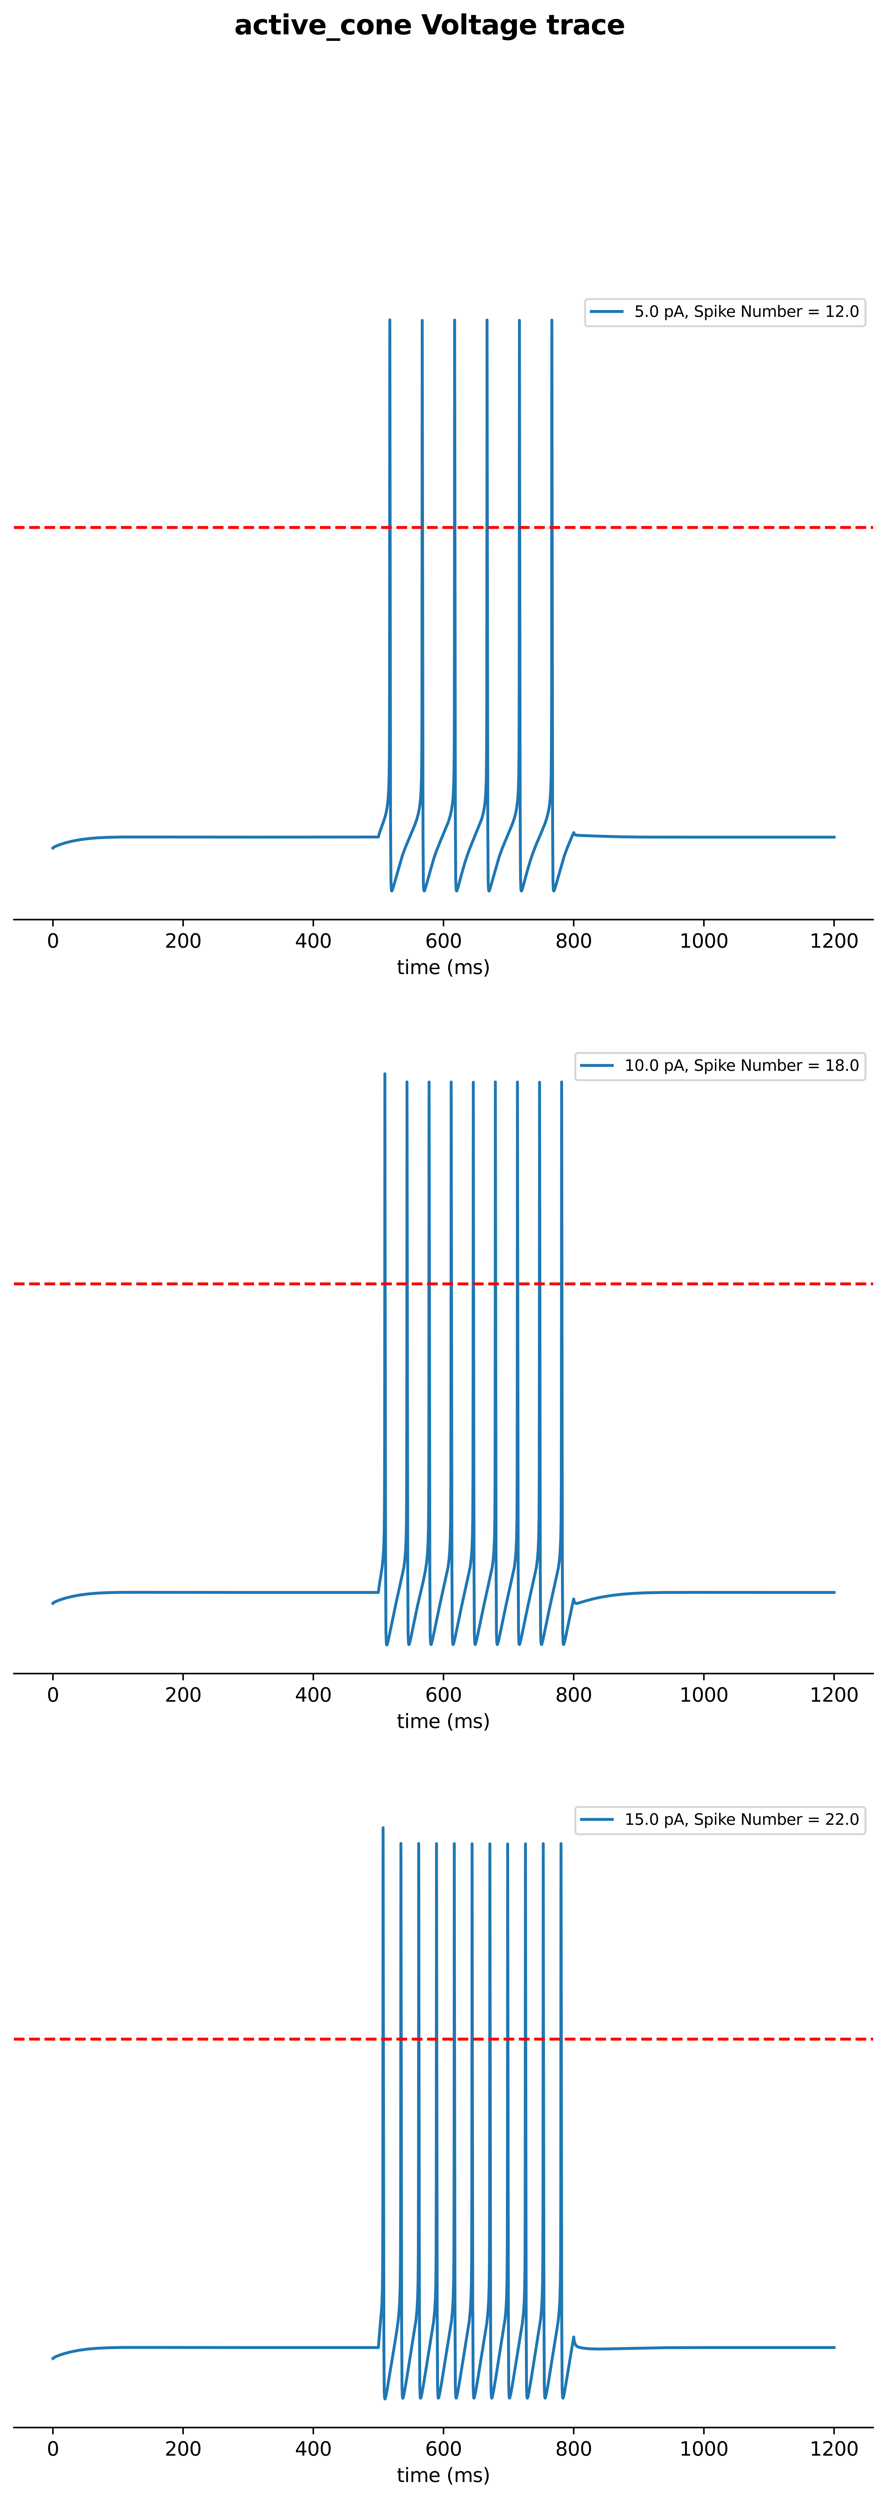 <?xml version="1.0" encoding="utf-8" standalone="no"?>
<!DOCTYPE svg PUBLIC "-//W3C//DTD SVG 1.1//EN"
  "http://www.w3.org/Graphics/SVG/1.1/DTD/svg11.dtd">
<svg height="1297.556pt" version="1.1" viewBox="0 0 460.8 1297.556" width="460.8pt" xmlns="http://www.w3.org/2000/svg" xmlns:xlink="http://www.w3.org/1999/xlink">
 <defs>
  <style type="text/css">*{stroke-linecap:butt;stroke-linejoin:round;}</style>
 </defs>
 <g id="figure_1">
  <g id="patch_1">
   <path d="M 0 1297.556 
L 460.8 1297.556 
L 460.8 0 
L 0 0 
z
" style="fill:#ffffff;"/>
  </g>
  <g id="axes_1">
   <g id="patch_2">
    <path d="M 7.2 477.318 
L 453.6 477.318 
L 453.6 151.2 
L 7.2 151.2 
z
" style="fill:#ffffff;"/>
   </g>
   <g id="matplotlib.axis_1">
    <g id="xtick_1">
     <g id="line2d_1">
      <defs>
       <path d="M 0 0 
L 0 3.5 
" id="m364e1d0840" style="stroke:#000000;stroke-width:0.8;"/>
      </defs>
      <g>
       <use style="stroke:#000000;stroke-width:0.8;" x="27.491" xlink:href="#m364e1d0840" y="477.318"/>
      </g>
     </g>
     <g id="text_1">
      <!-- 0 -->
      <g transform="translate(24.31 491.916)scale(0.1 -0.1)">
       <defs>
        <path d="M 2034 4250 
Q 1547 4250 1301 3770 
Q 1056 3291 1056 2328 
Q 1056 1369 1301 889 
Q 1547 409 2034 409 
Q 2525 409 2770 889 
Q 3016 1369 3016 2328 
Q 3016 3291 2770 3770 
Q 2525 4250 2034 4250 
z
M 2034 4750 
Q 2819 4750 3233 4129 
Q 3647 3509 3647 2328 
Q 3647 1150 3233 529 
Q 2819 -91 2034 -91 
Q 1250 -91 836 529 
Q 422 1150 422 2328 
Q 422 3509 836 4129 
Q 1250 4750 2034 4750 
z
" id="DejaVuSans-30" transform="scale(0.016)"/>
       </defs>
       <use xlink:href="#DejaVuSans-30"/>
      </g>
     </g>
    </g>
    <g id="xtick_2">
     <g id="line2d_2">
      <g>
       <use style="stroke:#000000;stroke-width:0.8;" x="95.127" xlink:href="#m364e1d0840" y="477.318"/>
      </g>
     </g>
     <g id="text_2">
      <!-- 200 -->
      <g transform="translate(85.584 491.916)scale(0.1 -0.1)">
       <defs>
        <path d="M 1228 531 
L 3431 531 
L 3431 0 
L 469 0 
L 469 531 
Q 828 903 1448 1529 
Q 2069 2156 2228 2338 
Q 2531 2678 2651 2914 
Q 2772 3150 2772 3378 
Q 2772 3750 2511 3984 
Q 2250 4219 1831 4219 
Q 1534 4219 1204 4116 
Q 875 4013 500 3803 
L 500 4441 
Q 881 4594 1212 4672 
Q 1544 4750 1819 4750 
Q 2544 4750 2975 4387 
Q 3406 4025 3406 3419 
Q 3406 3131 3298 2873 
Q 3191 2616 2906 2266 
Q 2828 2175 2409 1742 
Q 1991 1309 1228 531 
z
" id="DejaVuSans-32" transform="scale(0.016)"/>
       </defs>
       <use xlink:href="#DejaVuSans-32"/>
       <use x="63.623" xlink:href="#DejaVuSans-30"/>
       <use x="127.246" xlink:href="#DejaVuSans-30"/>
      </g>
     </g>
    </g>
    <g id="xtick_3">
     <g id="line2d_3">
      <g>
       <use style="stroke:#000000;stroke-width:0.8;" x="162.764" xlink:href="#m364e1d0840" y="477.318"/>
      </g>
     </g>
     <g id="text_3">
      <!-- 400 -->
      <g transform="translate(153.22 491.916)scale(0.1 -0.1)">
       <defs>
        <path d="M 2419 4116 
L 825 1625 
L 2419 1625 
L 2419 4116 
z
M 2253 4666 
L 3047 4666 
L 3047 1625 
L 3713 1625 
L 3713 1100 
L 3047 1100 
L 3047 0 
L 2419 0 
L 2419 1100 
L 313 1100 
L 313 1709 
L 2253 4666 
z
" id="DejaVuSans-34" transform="scale(0.016)"/>
       </defs>
       <use xlink:href="#DejaVuSans-34"/>
       <use x="63.623" xlink:href="#DejaVuSans-30"/>
       <use x="127.246" xlink:href="#DejaVuSans-30"/>
      </g>
     </g>
    </g>
    <g id="xtick_4">
     <g id="line2d_4">
      <g>
       <use style="stroke:#000000;stroke-width:0.8;" x="230.4" xlink:href="#m364e1d0840" y="477.318"/>
      </g>
     </g>
     <g id="text_4">
      <!-- 600 -->
      <g transform="translate(220.856 491.916)scale(0.1 -0.1)">
       <defs>
        <path d="M 2113 2584 
Q 1688 2584 1439 2293 
Q 1191 2003 1191 1497 
Q 1191 994 1439 701 
Q 1688 409 2113 409 
Q 2538 409 2786 701 
Q 3034 994 3034 1497 
Q 3034 2003 2786 2293 
Q 2538 2584 2113 2584 
z
M 3366 4563 
L 3366 3988 
Q 3128 4100 2886 4159 
Q 2644 4219 2406 4219 
Q 1781 4219 1451 3797 
Q 1122 3375 1075 2522 
Q 1259 2794 1537 2939 
Q 1816 3084 2150 3084 
Q 2853 3084 3261 2657 
Q 3669 2231 3669 1497 
Q 3669 778 3244 343 
Q 2819 -91 2113 -91 
Q 1303 -91 875 529 
Q 447 1150 447 2328 
Q 447 3434 972 4092 
Q 1497 4750 2381 4750 
Q 2619 4750 2861 4703 
Q 3103 4656 3366 4563 
z
" id="DejaVuSans-36" transform="scale(0.016)"/>
       </defs>
       <use xlink:href="#DejaVuSans-36"/>
       <use x="63.623" xlink:href="#DejaVuSans-30"/>
       <use x="127.246" xlink:href="#DejaVuSans-30"/>
      </g>
     </g>
    </g>
    <g id="xtick_5">
     <g id="line2d_5">
      <g>
       <use style="stroke:#000000;stroke-width:0.8;" x="298.036" xlink:href="#m364e1d0840" y="477.318"/>
      </g>
     </g>
     <g id="text_5">
      <!-- 800 -->
      <g transform="translate(288.493 491.916)scale(0.1 -0.1)">
       <defs>
        <path d="M 2034 2216 
Q 1584 2216 1326 1975 
Q 1069 1734 1069 1313 
Q 1069 891 1326 650 
Q 1584 409 2034 409 
Q 2484 409 2743 651 
Q 3003 894 3003 1313 
Q 3003 1734 2745 1975 
Q 2488 2216 2034 2216 
z
M 1403 2484 
Q 997 2584 770 2862 
Q 544 3141 544 3541 
Q 544 4100 942 4425 
Q 1341 4750 2034 4750 
Q 2731 4750 3128 4425 
Q 3525 4100 3525 3541 
Q 3525 3141 3298 2862 
Q 3072 2584 2669 2484 
Q 3125 2378 3379 2068 
Q 3634 1759 3634 1313 
Q 3634 634 3220 271 
Q 2806 -91 2034 -91 
Q 1263 -91 848 271 
Q 434 634 434 1313 
Q 434 1759 690 2068 
Q 947 2378 1403 2484 
z
M 1172 3481 
Q 1172 3119 1398 2916 
Q 1625 2713 2034 2713 
Q 2441 2713 2670 2916 
Q 2900 3119 2900 3481 
Q 2900 3844 2670 4047 
Q 2441 4250 2034 4250 
Q 1625 4250 1398 4047 
Q 1172 3844 1172 3481 
z
" id="DejaVuSans-38" transform="scale(0.016)"/>
       </defs>
       <use xlink:href="#DejaVuSans-38"/>
       <use x="63.623" xlink:href="#DejaVuSans-30"/>
       <use x="127.246" xlink:href="#DejaVuSans-30"/>
      </g>
     </g>
    </g>
    <g id="xtick_6">
     <g id="line2d_6">
      <g>
       <use style="stroke:#000000;stroke-width:0.8;" x="365.673" xlink:href="#m364e1d0840" y="477.318"/>
      </g>
     </g>
     <g id="text_6">
      <!-- 1000 -->
      <g transform="translate(352.948 491.916)scale(0.1 -0.1)">
       <defs>
        <path d="M 794 531 
L 1825 531 
L 1825 4091 
L 703 3866 
L 703 4441 
L 1819 4666 
L 2450 4666 
L 2450 531 
L 3481 531 
L 3481 0 
L 794 0 
L 794 531 
z
" id="DejaVuSans-31" transform="scale(0.016)"/>
       </defs>
       <use xlink:href="#DejaVuSans-31"/>
       <use x="63.623" xlink:href="#DejaVuSans-30"/>
       <use x="127.246" xlink:href="#DejaVuSans-30"/>
       <use x="190.869" xlink:href="#DejaVuSans-30"/>
      </g>
     </g>
    </g>
    <g id="xtick_7">
     <g id="line2d_7">
      <g>
       <use style="stroke:#000000;stroke-width:0.8;" x="433.309" xlink:href="#m364e1d0840" y="477.318"/>
      </g>
     </g>
     <g id="text_7">
      <!-- 1200 -->
      <g transform="translate(420.584 491.916)scale(0.1 -0.1)">
       <use xlink:href="#DejaVuSans-31"/>
       <use x="63.623" xlink:href="#DejaVuSans-32"/>
       <use x="127.246" xlink:href="#DejaVuSans-30"/>
       <use x="190.869" xlink:href="#DejaVuSans-30"/>
      </g>
     </g>
    </g>
    <g id="text_8">
     <!-- time (ms) -->
     <g transform="translate(206.138 505.594)scale(0.1 -0.1)">
      <defs>
       <path d="M 1172 4494 
L 1172 3500 
L 2356 3500 
L 2356 3053 
L 1172 3053 
L 1172 1153 
Q 1172 725 1289 603 
Q 1406 481 1766 481 
L 2356 481 
L 2356 0 
L 1766 0 
Q 1100 0 847 248 
Q 594 497 594 1153 
L 594 3053 
L 172 3053 
L 172 3500 
L 594 3500 
L 594 4494 
L 1172 4494 
z
" id="DejaVuSans-74" transform="scale(0.016)"/>
       <path d="M 603 3500 
L 1178 3500 
L 1178 0 
L 603 0 
L 603 3500 
z
M 603 4863 
L 1178 4863 
L 1178 4134 
L 603 4134 
L 603 4863 
z
" id="DejaVuSans-69" transform="scale(0.016)"/>
       <path d="M 3328 2828 
Q 3544 3216 3844 3400 
Q 4144 3584 4550 3584 
Q 5097 3584 5394 3201 
Q 5691 2819 5691 2113 
L 5691 0 
L 5113 0 
L 5113 2094 
Q 5113 2597 4934 2840 
Q 4756 3084 4391 3084 
Q 3944 3084 3684 2787 
Q 3425 2491 3425 1978 
L 3425 0 
L 2847 0 
L 2847 2094 
Q 2847 2600 2669 2842 
Q 2491 3084 2119 3084 
Q 1678 3084 1418 2786 
Q 1159 2488 1159 1978 
L 1159 0 
L 581 0 
L 581 3500 
L 1159 3500 
L 1159 2956 
Q 1356 3278 1631 3431 
Q 1906 3584 2284 3584 
Q 2666 3584 2933 3390 
Q 3200 3197 3328 2828 
z
" id="DejaVuSans-6d" transform="scale(0.016)"/>
       <path d="M 3597 1894 
L 3597 1613 
L 953 1613 
Q 991 1019 1311 708 
Q 1631 397 2203 397 
Q 2534 397 2845 478 
Q 3156 559 3463 722 
L 3463 178 
Q 3153 47 2828 -22 
Q 2503 -91 2169 -91 
Q 1331 -91 842 396 
Q 353 884 353 1716 
Q 353 2575 817 3079 
Q 1281 3584 2069 3584 
Q 2775 3584 3186 3129 
Q 3597 2675 3597 1894 
z
M 3022 2063 
Q 3016 2534 2758 2815 
Q 2500 3097 2075 3097 
Q 1594 3097 1305 2825 
Q 1016 2553 972 2059 
L 3022 2063 
z
" id="DejaVuSans-65" transform="scale(0.016)"/>
       <path id="DejaVuSans-20" transform="scale(0.016)"/>
       <path d="M 1984 4856 
Q 1566 4138 1362 3434 
Q 1159 2731 1159 2009 
Q 1159 1288 1364 580 
Q 1569 -128 1984 -844 
L 1484 -844 
Q 1016 -109 783 600 
Q 550 1309 550 2009 
Q 550 2706 781 3412 
Q 1013 4119 1484 4856 
L 1984 4856 
z
" id="DejaVuSans-28" transform="scale(0.016)"/>
       <path d="M 2834 3397 
L 2834 2853 
Q 2591 2978 2328 3040 
Q 2066 3103 1784 3103 
Q 1356 3103 1142 2972 
Q 928 2841 928 2578 
Q 928 2378 1081 2264 
Q 1234 2150 1697 2047 
L 1894 2003 
Q 2506 1872 2764 1633 
Q 3022 1394 3022 966 
Q 3022 478 2636 193 
Q 2250 -91 1575 -91 
Q 1294 -91 989 -36 
Q 684 19 347 128 
L 347 722 
Q 666 556 975 473 
Q 1284 391 1588 391 
Q 1994 391 2212 530 
Q 2431 669 2431 922 
Q 2431 1156 2273 1281 
Q 2116 1406 1581 1522 
L 1381 1569 
Q 847 1681 609 1914 
Q 372 2147 372 2553 
Q 372 3047 722 3315 
Q 1072 3584 1716 3584 
Q 2034 3584 2315 3537 
Q 2597 3491 2834 3397 
z
" id="DejaVuSans-73" transform="scale(0.016)"/>
       <path d="M 513 4856 
L 1013 4856 
Q 1481 4119 1714 3412 
Q 1947 2706 1947 2009 
Q 1947 1309 1714 600 
Q 1481 -109 1013 -844 
L 513 -844 
Q 928 -128 1133 580 
Q 1338 1288 1338 2009 
Q 1338 2731 1133 3434 
Q 928 4138 513 4856 
z
" id="DejaVuSans-29" transform="scale(0.016)"/>
      </defs>
      <use xlink:href="#DejaVuSans-74"/>
      <use x="39.209" xlink:href="#DejaVuSans-69"/>
      <use x="66.992" xlink:href="#DejaVuSans-6d"/>
      <use x="164.404" xlink:href="#DejaVuSans-65"/>
      <use x="225.928" xlink:href="#DejaVuSans-20"/>
      <use x="257.715" xlink:href="#DejaVuSans-28"/>
      <use x="296.729" xlink:href="#DejaVuSans-6d"/>
      <use x="394.141" xlink:href="#DejaVuSans-73"/>
      <use x="446.24" xlink:href="#DejaVuSans-29"/>
     </g>
    </g>
   </g>
   <g id="matplotlib.axis_2"/>
   <g id="line2d_8">
    <path clip-path="url(#p99473e4917)" d="M 27.491 440.197 
L 27.956 439.774 
L 28.911 439.256 
L 30.983 438.427 
L 33.925 437.483 
L 37.349 436.628 
L 41.187 435.898 
L 45.448 435.319 
L 50.327 434.886 
L 56.211 434.596 
L 64.082 434.446 
L 78.108 434.441 
L 132.843 434.512 
L 196.59 434.451 
L 196.937 432.957 
L 197.681 430.771 
L 199.862 424.691 
L 200.615 421.767 
L 201.173 418.701 
L 201.595 415.1 
L 201.908 410.444 
L 202.136 403.377 
L 202.289 390.686 
L 202.382 360.185 
L 202.458 209.418 
L 202.508 166.024 
L 202.568 198.966 
L 202.897 428.023 
L 203.092 457.25 
L 203.303 461.78 
L 203.498 462.465 
L 203.624 462.414 
L 203.844 461.965 
L 204.385 460.218 
L 209.052 444.01 
L 210.752 439.455 
L 212.933 434.284 
L 215.63 427.861 
L 216.687 424.745 
L 217.439 421.841 
L 217.997 418.806 
L 218.42 415.265 
L 218.741 410.566 
L 218.969 403.638 
L 219.122 391.447 
L 219.215 363.614 
L 219.282 243.524 
L 219.341 166.298 
L 219.401 194.579 
L 219.756 434.562 
L 219.95 458.17 
L 220.162 461.955 
L 220.356 462.493 
L 220.483 462.404 
L 220.728 461.854 
L 221.354 459.757 
L 225.361 445.57 
L 227.01 440.937 
L 228.937 436.203 
L 232.894 426.681 
L 233.841 423.619 
L 234.517 420.661 
L 235.025 417.408 
L 235.405 413.444 
L 235.684 408.014 
L 235.879 399.408 
L 236.005 382.212 
L 236.081 332.697 
L 236.183 166.145 
L 236.251 208.592 
L 236.555 422.019 
L 236.749 456.458 
L 236.952 461.584 
L 237.155 462.466 
L 237.29 462.435 
L 237.502 462.016 
L 238.018 460.371 
L 239.971 453.052 
L 241.695 447.123 
L 243.302 442.391 
L 245.094 437.809 
L 250.226 425.179 
L 251.004 422.312 
L 251.587 419.33 
L 252.027 415.933 
L 252.356 411.637 
L 252.602 405.319 
L 252.771 394.319 
L 252.872 371.336 
L 252.94 284.306 
L 253.016 166.13 
L 253.075 197.135 
L 253.413 430.14 
L 253.608 457.561 
L 253.819 461.843 
L 254.014 462.479 
L 254.14 462.414 
L 254.369 461.931 
L 254.935 460.077 
L 259.357 444.601 
L 261.031 440.032 
L 263.128 435 
L 266.281 427.475 
L 267.304 424.37 
L 268.031 421.448 
L 268.572 418.341 
L 268.978 414.693 
L 269.282 409.843 
L 269.502 402.364 
L 269.646 388.778 
L 269.731 357.509 
L 269.849 166.281 
L 269.959 250.694 
L 270.212 416.315 
L 270.415 456.144 
L 270.618 461.524 
L 270.821 462.456 
L 270.956 462.436 
L 271.159 462.048 
L 271.65 460.505 
L 273.332 454.2 
L 275.15 447.816 
L 276.756 442.988 
L 278.523 438.394 
L 281.077 432.453 
L 283.089 427.551 
L 284.12 424.437 
L 284.856 421.5 
L 285.405 418.359 
L 285.82 414.624 
L 286.124 409.711 
L 286.335 402.502 
L 286.479 389.22 
L 286.564 359.506 
L 286.64 207.254 
L 286.69 166.162 
L 286.75 200.291 
L 287.079 428.37 
L 287.274 457.32 
L 287.485 461.801 
L 287.68 462.474 
L 287.806 462.419 
L 288.026 461.966 
L 288.576 460.185 
L 293.158 444.221 
L 294.841 439.681 
L 296.988 434.565 
L 298.036 432.167 
L 298.079 432.329 
L 298.375 432.891 
L 298.814 433.264 
L 299.423 433.473 
L 300.59 433.593 
L 308.723 433.92 
L 322.03 434.332 
L 334.932 434.486 
L 360.685 434.518 
L 433.309 434.511 
L 433.309 434.511 
" style="fill:none;stroke:#1f77b4;stroke-linecap:square;stroke-width:1.5;"/>
   </g>
   <g id="line2d_9">
    <path clip-path="url(#p99473e4917)" d="M 7.2 273.787 
L 453.6 273.787 
" style="fill:none;stroke:#ff0000;stroke-dasharray:5.55,2.4;stroke-dashoffset:0;stroke-width:1.5;"/>
   </g>
   <g id="patch_3">
    <path d="M 7.2 477.318 
L 453.6 477.318 
" style="fill:none;stroke:#000000;stroke-linecap:square;stroke-linejoin:miter;stroke-width:0.8;"/>
   </g>
   <g id="legend_1">
    <g id="patch_4">
     <path d="M 305.572 169.343 
L 448 169.343 
Q 449.6 169.343 449.6 167.743 
L 449.6 156.8 
Q 449.6 155.2 448 155.2 
L 305.572 155.2 
Q 303.973 155.2 303.973 156.8 
L 303.973 167.743 
Q 303.973 169.343 305.572 169.343 
z
" style="fill:#ffffff;opacity:0.8;stroke:#cccccc;stroke-linejoin:miter;"/>
    </g>
    <g id="line2d_10">
     <path d="M 307.173 161.679 
L 323.173 161.679 
" style="fill:none;stroke:#1f77b4;stroke-linecap:square;stroke-width:1.5;"/>
    </g>
    <g id="line2d_11"/>
    <g id="text_9">
     <!-- 5.0 pA, Spike Number = 12.0 -->
     <g transform="translate(329.572 164.479)scale(0.08 -0.08)">
      <defs>
       <path d="M 691 4666 
L 3169 4666 
L 3169 4134 
L 1269 4134 
L 1269 2991 
Q 1406 3038 1543 3061 
Q 1681 3084 1819 3084 
Q 2600 3084 3056 2656 
Q 3513 2228 3513 1497 
Q 3513 744 3044 326 
Q 2575 -91 1722 -91 
Q 1428 -91 1123 -41 
Q 819 9 494 109 
L 494 744 
Q 775 591 1075 516 
Q 1375 441 1709 441 
Q 2250 441 2565 725 
Q 2881 1009 2881 1497 
Q 2881 1984 2565 2268 
Q 2250 2553 1709 2553 
Q 1456 2553 1204 2497 
Q 953 2441 691 2322 
L 691 4666 
z
" id="DejaVuSans-35" transform="scale(0.016)"/>
       <path d="M 684 794 
L 1344 794 
L 1344 0 
L 684 0 
L 684 794 
z
" id="DejaVuSans-2e" transform="scale(0.016)"/>
       <path d="M 1159 525 
L 1159 -1331 
L 581 -1331 
L 581 3500 
L 1159 3500 
L 1159 2969 
Q 1341 3281 1617 3432 
Q 1894 3584 2278 3584 
Q 2916 3584 3314 3078 
Q 3713 2572 3713 1747 
Q 3713 922 3314 415 
Q 2916 -91 2278 -91 
Q 1894 -91 1617 61 
Q 1341 213 1159 525 
z
M 3116 1747 
Q 3116 2381 2855 2742 
Q 2594 3103 2138 3103 
Q 1681 3103 1420 2742 
Q 1159 2381 1159 1747 
Q 1159 1113 1420 752 
Q 1681 391 2138 391 
Q 2594 391 2855 752 
Q 3116 1113 3116 1747 
z
" id="DejaVuSans-70" transform="scale(0.016)"/>
       <path d="M 2188 4044 
L 1331 1722 
L 3047 1722 
L 2188 4044 
z
M 1831 4666 
L 2547 4666 
L 4325 0 
L 3669 0 
L 3244 1197 
L 1141 1197 
L 716 0 
L 50 0 
L 1831 4666 
z
" id="DejaVuSans-41" transform="scale(0.016)"/>
       <path d="M 750 794 
L 1409 794 
L 1409 256 
L 897 -744 
L 494 -744 
L 750 256 
L 750 794 
z
" id="DejaVuSans-2c" transform="scale(0.016)"/>
       <path d="M 3425 4513 
L 3425 3897 
Q 3066 4069 2747 4153 
Q 2428 4238 2131 4238 
Q 1616 4238 1336 4038 
Q 1056 3838 1056 3469 
Q 1056 3159 1242 3001 
Q 1428 2844 1947 2747 
L 2328 2669 
Q 3034 2534 3370 2195 
Q 3706 1856 3706 1288 
Q 3706 609 3251 259 
Q 2797 -91 1919 -91 
Q 1588 -91 1214 -16 
Q 841 59 441 206 
L 441 856 
Q 825 641 1194 531 
Q 1563 422 1919 422 
Q 2459 422 2753 634 
Q 3047 847 3047 1241 
Q 3047 1584 2836 1778 
Q 2625 1972 2144 2069 
L 1759 2144 
Q 1053 2284 737 2584 
Q 422 2884 422 3419 
Q 422 4038 858 4394 
Q 1294 4750 2059 4750 
Q 2388 4750 2728 4690 
Q 3069 4631 3425 4513 
z
" id="DejaVuSans-53" transform="scale(0.016)"/>
       <path d="M 581 4863 
L 1159 4863 
L 1159 1991 
L 2875 3500 
L 3609 3500 
L 1753 1863 
L 3688 0 
L 2938 0 
L 1159 1709 
L 1159 0 
L 581 0 
L 581 4863 
z
" id="DejaVuSans-6b" transform="scale(0.016)"/>
       <path d="M 628 4666 
L 1478 4666 
L 3547 763 
L 3547 4666 
L 4159 4666 
L 4159 0 
L 3309 0 
L 1241 3903 
L 1241 0 
L 628 0 
L 628 4666 
z
" id="DejaVuSans-4e" transform="scale(0.016)"/>
       <path d="M 544 1381 
L 544 3500 
L 1119 3500 
L 1119 1403 
Q 1119 906 1312 657 
Q 1506 409 1894 409 
Q 2359 409 2629 706 
Q 2900 1003 2900 1516 
L 2900 3500 
L 3475 3500 
L 3475 0 
L 2900 0 
L 2900 538 
Q 2691 219 2414 64 
Q 2138 -91 1772 -91 
Q 1169 -91 856 284 
Q 544 659 544 1381 
z
M 1991 3584 
L 1991 3584 
z
" id="DejaVuSans-75" transform="scale(0.016)"/>
       <path d="M 3116 1747 
Q 3116 2381 2855 2742 
Q 2594 3103 2138 3103 
Q 1681 3103 1420 2742 
Q 1159 2381 1159 1747 
Q 1159 1113 1420 752 
Q 1681 391 2138 391 
Q 2594 391 2855 752 
Q 3116 1113 3116 1747 
z
M 1159 2969 
Q 1341 3281 1617 3432 
Q 1894 3584 2278 3584 
Q 2916 3584 3314 3078 
Q 3713 2572 3713 1747 
Q 3713 922 3314 415 
Q 2916 -91 2278 -91 
Q 1894 -91 1617 61 
Q 1341 213 1159 525 
L 1159 0 
L 581 0 
L 581 4863 
L 1159 4863 
L 1159 2969 
z
" id="DejaVuSans-62" transform="scale(0.016)"/>
       <path d="M 2631 2963 
Q 2534 3019 2420 3045 
Q 2306 3072 2169 3072 
Q 1681 3072 1420 2755 
Q 1159 2438 1159 1844 
L 1159 0 
L 581 0 
L 581 3500 
L 1159 3500 
L 1159 2956 
Q 1341 3275 1631 3429 
Q 1922 3584 2338 3584 
Q 2397 3584 2469 3576 
Q 2541 3569 2628 3553 
L 2631 2963 
z
" id="DejaVuSans-72" transform="scale(0.016)"/>
       <path d="M 678 2906 
L 4684 2906 
L 4684 2381 
L 678 2381 
L 678 2906 
z
M 678 1631 
L 4684 1631 
L 4684 1100 
L 678 1100 
L 678 1631 
z
" id="DejaVuSans-3d" transform="scale(0.016)"/>
      </defs>
      <use xlink:href="#DejaVuSans-35"/>
      <use x="63.623" xlink:href="#DejaVuSans-2e"/>
      <use x="95.41" xlink:href="#DejaVuSans-30"/>
      <use x="159.033" xlink:href="#DejaVuSans-20"/>
      <use x="190.82" xlink:href="#DejaVuSans-70"/>
      <use x="254.297" xlink:href="#DejaVuSans-41"/>
      <use x="322.705" xlink:href="#DejaVuSans-2c"/>
      <use x="354.492" xlink:href="#DejaVuSans-20"/>
      <use x="386.279" xlink:href="#DejaVuSans-53"/>
      <use x="449.756" xlink:href="#DejaVuSans-70"/>
      <use x="513.232" xlink:href="#DejaVuSans-69"/>
      <use x="541.016" xlink:href="#DejaVuSans-6b"/>
      <use x="595.301" xlink:href="#DejaVuSans-65"/>
      <use x="656.824" xlink:href="#DejaVuSans-20"/>
      <use x="688.611" xlink:href="#DejaVuSans-4e"/>
      <use x="763.416" xlink:href="#DejaVuSans-75"/>
      <use x="826.795" xlink:href="#DejaVuSans-6d"/>
      <use x="924.207" xlink:href="#DejaVuSans-62"/>
      <use x="987.684" xlink:href="#DejaVuSans-65"/>
      <use x="1049.207" xlink:href="#DejaVuSans-72"/>
      <use x="1090.32" xlink:href="#DejaVuSans-20"/>
      <use x="1122.107" xlink:href="#DejaVuSans-3d"/>
      <use x="1205.896" xlink:href="#DejaVuSans-20"/>
      <use x="1237.684" xlink:href="#DejaVuSans-31"/>
      <use x="1301.307" xlink:href="#DejaVuSans-32"/>
      <use x="1364.93" xlink:href="#DejaVuSans-2e"/>
      <use x="1396.717" xlink:href="#DejaVuSans-30"/>
     </g>
    </g>
   </g>
  </g>
  <g id="axes_2">
   <g id="patch_5">
    <path d="M 7.2 868.659 
L 453.6 868.659 
L 453.6 542.541 
L 7.2 542.541 
z
" style="fill:#ffffff;"/>
   </g>
   <g id="matplotlib.axis_3">
    <g id="xtick_8">
     <g id="line2d_12">
      <g>
       <use style="stroke:#000000;stroke-width:0.8;" x="27.491" xlink:href="#m364e1d0840" y="868.659"/>
      </g>
     </g>
     <g id="text_10">
      <!-- 0 -->
      <g transform="translate(24.31 883.257)scale(0.1 -0.1)">
       <use xlink:href="#DejaVuSans-30"/>
      </g>
     </g>
    </g>
    <g id="xtick_9">
     <g id="line2d_13">
      <g>
       <use style="stroke:#000000;stroke-width:0.8;" x="95.127" xlink:href="#m364e1d0840" y="868.659"/>
      </g>
     </g>
     <g id="text_11">
      <!-- 200 -->
      <g transform="translate(85.584 883.257)scale(0.1 -0.1)">
       <use xlink:href="#DejaVuSans-32"/>
       <use x="63.623" xlink:href="#DejaVuSans-30"/>
       <use x="127.246" xlink:href="#DejaVuSans-30"/>
      </g>
     </g>
    </g>
    <g id="xtick_10">
     <g id="line2d_14">
      <g>
       <use style="stroke:#000000;stroke-width:0.8;" x="162.764" xlink:href="#m364e1d0840" y="868.659"/>
      </g>
     </g>
     <g id="text_12">
      <!-- 400 -->
      <g transform="translate(153.22 883.257)scale(0.1 -0.1)">
       <use xlink:href="#DejaVuSans-34"/>
       <use x="63.623" xlink:href="#DejaVuSans-30"/>
       <use x="127.246" xlink:href="#DejaVuSans-30"/>
      </g>
     </g>
    </g>
    <g id="xtick_11">
     <g id="line2d_15">
      <g>
       <use style="stroke:#000000;stroke-width:0.8;" x="230.4" xlink:href="#m364e1d0840" y="868.659"/>
      </g>
     </g>
     <g id="text_13">
      <!-- 600 -->
      <g transform="translate(220.856 883.257)scale(0.1 -0.1)">
       <use xlink:href="#DejaVuSans-36"/>
       <use x="63.623" xlink:href="#DejaVuSans-30"/>
       <use x="127.246" xlink:href="#DejaVuSans-30"/>
      </g>
     </g>
    </g>
    <g id="xtick_12">
     <g id="line2d_16">
      <g>
       <use style="stroke:#000000;stroke-width:0.8;" x="298.036" xlink:href="#m364e1d0840" y="868.659"/>
      </g>
     </g>
     <g id="text_14">
      <!-- 800 -->
      <g transform="translate(288.493 883.257)scale(0.1 -0.1)">
       <use xlink:href="#DejaVuSans-38"/>
       <use x="63.623" xlink:href="#DejaVuSans-30"/>
       <use x="127.246" xlink:href="#DejaVuSans-30"/>
      </g>
     </g>
    </g>
    <g id="xtick_13">
     <g id="line2d_17">
      <g>
       <use style="stroke:#000000;stroke-width:0.8;" x="365.673" xlink:href="#m364e1d0840" y="868.659"/>
      </g>
     </g>
     <g id="text_15">
      <!-- 1000 -->
      <g transform="translate(352.948 883.257)scale(0.1 -0.1)">
       <use xlink:href="#DejaVuSans-31"/>
       <use x="63.623" xlink:href="#DejaVuSans-30"/>
       <use x="127.246" xlink:href="#DejaVuSans-30"/>
       <use x="190.869" xlink:href="#DejaVuSans-30"/>
      </g>
     </g>
    </g>
    <g id="xtick_14">
     <g id="line2d_18">
      <g>
       <use style="stroke:#000000;stroke-width:0.8;" x="433.309" xlink:href="#m364e1d0840" y="868.659"/>
      </g>
     </g>
     <g id="text_16">
      <!-- 1200 -->
      <g transform="translate(420.584 883.257)scale(0.1 -0.1)">
       <use xlink:href="#DejaVuSans-31"/>
       <use x="63.623" xlink:href="#DejaVuSans-32"/>
       <use x="127.246" xlink:href="#DejaVuSans-30"/>
       <use x="190.869" xlink:href="#DejaVuSans-30"/>
      </g>
     </g>
    </g>
    <g id="text_17">
     <!-- time (ms) -->
     <g transform="translate(206.138 896.935)scale(0.1 -0.1)">
      <use xlink:href="#DejaVuSans-74"/>
      <use x="39.209" xlink:href="#DejaVuSans-69"/>
      <use x="66.992" xlink:href="#DejaVuSans-6d"/>
      <use x="164.404" xlink:href="#DejaVuSans-65"/>
      <use x="225.928" xlink:href="#DejaVuSans-20"/>
      <use x="257.715" xlink:href="#DejaVuSans-28"/>
      <use x="296.729" xlink:href="#DejaVuSans-6d"/>
      <use x="394.141" xlink:href="#DejaVuSans-73"/>
      <use x="446.24" xlink:href="#DejaVuSans-29"/>
     </g>
    </g>
   </g>
   <g id="matplotlib.axis_4"/>
   <g id="line2d_19">
    <path clip-path="url(#p05cda532fc)" d="M 27.491 832.217 
L 27.956 831.795 
L 28.911 831.278 
L 30.991 830.449 
L 33.933 829.509 
L 37.366 828.656 
L 41.213 827.929 
L 45.482 827.351 
L 50.369 826.921 
L 56.279 826.633 
L 64.192 826.485 
L 78.404 826.482 
L 132.403 826.551 
L 196.582 826.551 
L 196.878 823.869 
L 197.647 819.082 
L 198.586 812.942 
L 199.059 808.255 
L 199.38 802.779 
L 199.6 794.974 
L 199.744 780.92 
L 199.828 747.382 
L 199.947 557.365 
L 200.048 635.688 
L 200.302 805.661 
L 200.505 847.472 
L 200.708 852.972 
L 200.902 853.823 
L 201.02 853.774 
L 201.223 853.297 
L 201.697 851.472 
L 202.847 845.985 
L 205.637 832.573 
L 209.754 813.87 
L 210.312 809.606 
L 210.701 804.886 
L 210.971 798.805 
L 211.157 789.183 
L 211.276 769.672 
L 211.343 717.324 
L 211.436 561.559 
L 211.504 600.218 
L 211.808 812.618 
L 212.011 848.069 
L 212.214 852.887 
L 212.409 853.625 
L 212.527 853.551 
L 212.747 853 
L 213.263 850.954 
L 214.539 844.795 
L 217.033 832.86 
L 219.739 821.37 
L 220.889 815.852 
L 221.565 811.488 
L 222.022 807.057 
L 222.343 801.671 
L 222.563 794.012 
L 222.706 780.549 
L 222.791 750.937 
L 222.867 603.819 
L 222.918 561.612 
L 222.977 595.901 
L 223.298 817.275 
L 223.493 848.23 
L 223.696 852.893 
L 223.89 853.603 
L 224 853.535 
L 224.211 853.02 
L 224.71 851.065 
L 225.936 845.18 
L 228.532 832.756 
L 232.733 813.66 
L 233.283 809.395 
L 233.672 804.554 
L 233.942 798.165 
L 234.12 788.308 
L 234.23 769.325 
L 234.298 715.782 
L 234.391 561.618 
L 234.458 601.102 
L 234.763 812.795 
L 234.965 848.042 
L 235.168 852.853 
L 235.363 853.594 
L 235.481 853.52 
L 235.693 852.997 
L 236.2 850.999 
L 237.451 844.98 
L 239.996 832.804 
L 244.215 813.624 
L 244.764 809.341 
L 245.145 804.604 
L 245.415 798.27 
L 245.593 788.587 
L 245.711 767.442 
L 245.779 705.668 
L 245.872 561.739 
L 245.931 597.905 
L 246.244 814.825 
L 246.438 847.87 
L 246.641 852.82 
L 246.836 853.588 
L 246.954 853.521 
L 247.165 853.003 
L 247.664 851.046 
L 248.89 845.162 
L 251.486 832.741 
L 255.679 813.697 
L 256.229 809.451 
L 256.618 804.652 
L 256.888 798.37 
L 257.066 788.848 
L 257.184 768.495 
L 257.252 711.397 
L 257.345 561.59 
L 257.412 603.625 
L 257.708 810.341 
L 257.911 847.706 
L 258.114 852.79 
L 258.308 853.584 
L 258.427 853.523 
L 258.638 853.011 
L 259.129 851.094 
L 260.338 845.302 
L 262.967 832.716 
L 267.152 813.715 
L 267.701 809.478 
L 268.09 804.699 
L 268.361 798.467 
L 268.547 788.345 
L 268.657 769.468 
L 268.724 716.539 
L 268.817 561.638 
L 268.885 600.604 
L 269.189 812.561 
L 269.392 847.998 
L 269.595 852.839 
L 269.79 853.585 
L 269.908 853.514 
L 270.119 852.992 
L 270.618 851.032 
L 271.853 845.104 
L 274.431 832.765 
L 278.633 813.678 
L 279.183 809.424 
L 279.572 804.606 
L 279.842 798.275 
L 280.02 788.601 
L 280.138 767.507 
L 280.206 706.033 
L 280.299 561.723 
L 280.358 597.699 
L 280.671 814.722 
L 280.865 847.849 
L 281.068 852.812 
L 281.263 853.583 
L 281.381 853.517 
L 281.592 853 
L 282.091 851.044 
L 283.317 845.16 
L 285.913 832.74 
L 290.106 813.696 
L 290.656 809.45 
L 291.044 804.652 
L 291.315 798.371 
L 291.493 788.85 
L 291.611 768.506 
L 291.679 711.461 
L 291.772 561.589 
L 291.839 603.575 
L 292.135 810.307 
L 292.338 847.697 
L 292.541 852.786 
L 292.735 853.581 
L 292.854 853.521 
L 293.065 853.008 
L 293.555 851.093 
L 294.764 845.301 
L 297.394 832.715 
L 298.036 829.925 
L 298.07 830.205 
L 298.349 831.341 
L 298.704 831.947 
L 299.093 832.199 
L 299.6 832.247 
L 300.488 832.071 
L 304.327 830.911 
L 308.545 829.798 
L 312.823 828.905 
L 317.659 828.119 
L 322.842 827.504 
L 328.642 827.046 
L 335.524 826.734 
L 344.604 826.56 
L 360.27 826.518 
L 433.309 826.551 
L 433.309 826.551 
" style="fill:none;stroke:#1f77b4;stroke-linecap:square;stroke-width:1.5;"/>
   </g>
   <g id="line2d_20">
    <path clip-path="url(#p05cda532fc)" d="M 7.2 666.393 
L 453.6 666.393 
" style="fill:none;stroke:#ff0000;stroke-dasharray:5.55,2.4;stroke-dashoffset:0;stroke-width:1.5;"/>
   </g>
   <g id="patch_6">
    <path d="M 7.2 868.659 
L 453.6 868.659 
" style="fill:none;stroke:#000000;stroke-linecap:square;stroke-linejoin:miter;stroke-width:0.8;"/>
   </g>
   <g id="legend_2">
    <g id="patch_7">
     <path d="M 300.483 560.684 
L 448 560.684 
Q 449.6 560.684 449.6 559.084 
L 449.6 548.141 
Q 449.6 546.541 448 546.541 
L 300.483 546.541 
Q 298.882 546.541 298.882 548.141 
L 298.882 559.084 
Q 298.882 560.684 300.483 560.684 
z
" style="fill:#ffffff;opacity:0.8;stroke:#cccccc;stroke-linejoin:miter;"/>
    </g>
    <g id="line2d_21">
     <path d="M 302.082 553.02 
L 318.082 553.02 
" style="fill:none;stroke:#1f77b4;stroke-linecap:square;stroke-width:1.5;"/>
    </g>
    <g id="line2d_22"/>
    <g id="text_18">
     <!-- 10.0 pA, Spike Number = 18.0 -->
     <g transform="translate(324.483 555.82)scale(0.08 -0.08)">
      <use xlink:href="#DejaVuSans-31"/>
      <use x="63.623" xlink:href="#DejaVuSans-30"/>
      <use x="127.246" xlink:href="#DejaVuSans-2e"/>
      <use x="159.033" xlink:href="#DejaVuSans-30"/>
      <use x="222.656" xlink:href="#DejaVuSans-20"/>
      <use x="254.443" xlink:href="#DejaVuSans-70"/>
      <use x="317.92" xlink:href="#DejaVuSans-41"/>
      <use x="386.328" xlink:href="#DejaVuSans-2c"/>
      <use x="418.115" xlink:href="#DejaVuSans-20"/>
      <use x="449.902" xlink:href="#DejaVuSans-53"/>
      <use x="513.379" xlink:href="#DejaVuSans-70"/>
      <use x="576.855" xlink:href="#DejaVuSans-69"/>
      <use x="604.639" xlink:href="#DejaVuSans-6b"/>
      <use x="658.924" xlink:href="#DejaVuSans-65"/>
      <use x="720.447" xlink:href="#DejaVuSans-20"/>
      <use x="752.234" xlink:href="#DejaVuSans-4e"/>
      <use x="827.039" xlink:href="#DejaVuSans-75"/>
      <use x="890.418" xlink:href="#DejaVuSans-6d"/>
      <use x="987.83" xlink:href="#DejaVuSans-62"/>
      <use x="1051.307" xlink:href="#DejaVuSans-65"/>
      <use x="1112.83" xlink:href="#DejaVuSans-72"/>
      <use x="1153.943" xlink:href="#DejaVuSans-20"/>
      <use x="1185.73" xlink:href="#DejaVuSans-3d"/>
      <use x="1269.52" xlink:href="#DejaVuSans-20"/>
      <use x="1301.307" xlink:href="#DejaVuSans-31"/>
      <use x="1364.93" xlink:href="#DejaVuSans-38"/>
      <use x="1428.553" xlink:href="#DejaVuSans-2e"/>
      <use x="1460.34" xlink:href="#DejaVuSans-30"/>
     </g>
    </g>
   </g>
  </g>
  <g id="axes_3">
   <g id="patch_8">
    <path d="M 7.2 1260 
L 453.6 1260 
L 453.6 933.882 
L 7.2 933.882 
z
" style="fill:#ffffff;"/>
   </g>
   <g id="matplotlib.axis_5">
    <g id="xtick_15">
     <g id="line2d_23">
      <g>
       <use style="stroke:#000000;stroke-width:0.8;" x="27.491" xlink:href="#m364e1d0840" y="1260"/>
      </g>
     </g>
     <g id="text_19">
      <!-- 0 -->
      <g transform="translate(24.31 1274.598)scale(0.1 -0.1)">
       <use xlink:href="#DejaVuSans-30"/>
      </g>
     </g>
    </g>
    <g id="xtick_16">
     <g id="line2d_24">
      <g>
       <use style="stroke:#000000;stroke-width:0.8;" x="95.127" xlink:href="#m364e1d0840" y="1260"/>
      </g>
     </g>
     <g id="text_20">
      <!-- 200 -->
      <g transform="translate(85.584 1274.598)scale(0.1 -0.1)">
       <use xlink:href="#DejaVuSans-32"/>
       <use x="63.623" xlink:href="#DejaVuSans-30"/>
       <use x="127.246" xlink:href="#DejaVuSans-30"/>
      </g>
     </g>
    </g>
    <g id="xtick_17">
     <g id="line2d_25">
      <g>
       <use style="stroke:#000000;stroke-width:0.8;" x="162.764" xlink:href="#m364e1d0840" y="1260"/>
      </g>
     </g>
     <g id="text_21">
      <!-- 400 -->
      <g transform="translate(153.22 1274.598)scale(0.1 -0.1)">
       <use xlink:href="#DejaVuSans-34"/>
       <use x="63.623" xlink:href="#DejaVuSans-30"/>
       <use x="127.246" xlink:href="#DejaVuSans-30"/>
      </g>
     </g>
    </g>
    <g id="xtick_18">
     <g id="line2d_26">
      <g>
       <use style="stroke:#000000;stroke-width:0.8;" x="230.4" xlink:href="#m364e1d0840" y="1260"/>
      </g>
     </g>
     <g id="text_22">
      <!-- 600 -->
      <g transform="translate(220.856 1274.598)scale(0.1 -0.1)">
       <use xlink:href="#DejaVuSans-36"/>
       <use x="63.623" xlink:href="#DejaVuSans-30"/>
       <use x="127.246" xlink:href="#DejaVuSans-30"/>
      </g>
     </g>
    </g>
    <g id="xtick_19">
     <g id="line2d_27">
      <g>
       <use style="stroke:#000000;stroke-width:0.8;" x="298.036" xlink:href="#m364e1d0840" y="1260"/>
      </g>
     </g>
     <g id="text_23">
      <!-- 800 -->
      <g transform="translate(288.493 1274.598)scale(0.1 -0.1)">
       <use xlink:href="#DejaVuSans-38"/>
       <use x="63.623" xlink:href="#DejaVuSans-30"/>
       <use x="127.246" xlink:href="#DejaVuSans-30"/>
      </g>
     </g>
    </g>
    <g id="xtick_20">
     <g id="line2d_28">
      <g>
       <use style="stroke:#000000;stroke-width:0.8;" x="365.673" xlink:href="#m364e1d0840" y="1260"/>
      </g>
     </g>
     <g id="text_24">
      <!-- 1000 -->
      <g transform="translate(352.948 1274.598)scale(0.1 -0.1)">
       <use xlink:href="#DejaVuSans-31"/>
       <use x="63.623" xlink:href="#DejaVuSans-30"/>
       <use x="127.246" xlink:href="#DejaVuSans-30"/>
       <use x="190.869" xlink:href="#DejaVuSans-30"/>
      </g>
     </g>
    </g>
    <g id="xtick_21">
     <g id="line2d_29">
      <g>
       <use style="stroke:#000000;stroke-width:0.8;" x="433.309" xlink:href="#m364e1d0840" y="1260"/>
      </g>
     </g>
     <g id="text_25">
      <!-- 1200 -->
      <g transform="translate(420.584 1274.598)scale(0.1 -0.1)">
       <use xlink:href="#DejaVuSans-31"/>
       <use x="63.623" xlink:href="#DejaVuSans-32"/>
       <use x="127.246" xlink:href="#DejaVuSans-30"/>
       <use x="190.869" xlink:href="#DejaVuSans-30"/>
      </g>
     </g>
    </g>
    <g id="text_26">
     <!-- time (ms) -->
     <g transform="translate(206.138 1288.277)scale(0.1 -0.1)">
      <use xlink:href="#DejaVuSans-74"/>
      <use x="39.209" xlink:href="#DejaVuSans-69"/>
      <use x="66.992" xlink:href="#DejaVuSans-6d"/>
      <use x="164.404" xlink:href="#DejaVuSans-65"/>
      <use x="225.928" xlink:href="#DejaVuSans-20"/>
      <use x="257.715" xlink:href="#DejaVuSans-28"/>
      <use x="296.729" xlink:href="#DejaVuSans-6d"/>
      <use x="394.141" xlink:href="#DejaVuSans-73"/>
      <use x="446.24" xlink:href="#DejaVuSans-29"/>
     </g>
    </g>
   </g>
   <g id="matplotlib.axis_6"/>
   <g id="line2d_30">
    <path clip-path="url(#pf887542ec0)" d="M 27.491 1224.159 
L 27.956 1223.737 
L 28.911 1223.221 
L 30.991 1222.392 
L 33.933 1221.452 
L 37.366 1220.6 
L 41.213 1219.872 
L 45.482 1219.295 
L 50.369 1218.865 
L 56.279 1218.577 
L 64.192 1218.429 
L 78.404 1218.426 
L 132.42 1218.495 
L 196.582 1218.495 
L 196.878 1214.469 
L 198.391 1196.659 
L 198.636 1188.821 
L 198.788 1176.387 
L 198.881 1148.383 
L 198.949 1023.96 
L 199.008 948.706 
L 199.067 976.793 
L 199.423 1217.675 
L 199.617 1241.288 
L 199.82 1244.79 
L 199.981 1245.176 
L 199.997 1245.171 
L 200.124 1244.97 
L 200.403 1243.983 
L 201.046 1240.725 
L 202.415 1232.447 
L 205.679 1212.726 
L 206.71 1205.7 
L 207.268 1200.387 
L 207.64 1194.651 
L 207.886 1187.255 
L 208.046 1175.043 
L 208.148 1146.084 
L 208.215 1035.034 
L 208.283 956.853 
L 208.342 993.933 
L 208.655 1207.215 
L 208.849 1239.37 
L 209.052 1244.157 
L 209.238 1244.813 
L 209.348 1244.71 
L 209.568 1244.052 
L 210.075 1241.67 
L 211.174 1235.28 
L 216.146 1204.015 
L 216.644 1198.616 
L 216.974 1192.468 
L 217.194 1183.697 
L 217.329 1168.381 
L 217.414 1127.041 
L 217.524 956.901 
L 217.608 1018.518 
L 217.87 1195.71 
L 218.082 1238.665 
L 218.285 1244.004 
L 218.479 1244.771 
L 218.581 1244.691 
L 218.783 1244.121 
L 219.248 1242.003 
L 220.271 1236.147 
L 225.268 1205.029 
L 225.809 1199.633 
L 226.164 1193.737 
L 226.401 1185.727 
L 226.553 1171.81 
L 226.646 1136.77 
L 226.765 956.91 
L 226.858 1026.349 
L 227.12 1198.593 
L 227.323 1238.546 
L 227.525 1243.973 
L 227.72 1244.758 
L 227.821 1244.682 
L 228.024 1244.116 
L 228.489 1242.001 
L 229.512 1236.148 
L 234.509 1205.036 
L 235.05 1199.645 
L 235.405 1193.761 
L 235.642 1185.785 
L 235.794 1171.999 
L 235.887 1137.74 
L 236.005 956.945 
L 236.107 1034.562 
L 236.36 1198.055 
L 236.563 1238.459 
L 236.766 1243.952 
L 236.961 1244.751 
L 237.062 1244.677 
L 237.265 1244.115 
L 237.73 1242.002 
L 238.753 1236.15 
L 243.75 1205.043 
L 244.291 1199.656 
L 244.646 1193.782 
L 244.883 1185.834 
L 245.035 1172.155 
L 245.128 1138.528 
L 245.246 957 
L 245.348 1033.443 
L 245.601 1197.613 
L 245.804 1238.389 
L 246.007 1243.937 
L 246.202 1244.746 
L 246.303 1244.675 
L 246.497 1244.145 
L 246.946 1242.133 
L 247.935 1236.513 
L 252.923 1205.596 
L 253.481 1200.283 
L 253.853 1194.538 
L 254.098 1187.108 
L 254.259 1174.781 
L 254.36 1145.228 
L 254.428 1032.263 
L 254.487 957.068 
L 254.546 986.678 
L 254.884 1213.08 
L 255.079 1240.082 
L 255.282 1244.215 
L 255.468 1244.745 
L 255.578 1244.611 
L 255.814 1243.858 
L 256.364 1241.205 
L 257.556 1234.183 
L 262.426 1203.363 
L 262.891 1198.075 
L 263.204 1191.912 
L 263.415 1182.911 
L 263.55 1165.709 
L 263.626 1123.24 
L 263.736 957.103 
L 263.812 1012.486 
L 264.083 1196.894 
L 264.286 1238.279 
L 264.489 1243.914 
L 264.683 1244.741 
L 264.785 1244.673 
L 264.979 1244.147 
L 265.427 1242.138 
L 266.416 1236.519 
L 271.405 1205.607 
L 271.963 1200.3 
L 272.335 1194.568 
L 272.58 1187.175 
L 272.74 1174.979 
L 272.842 1146.164 
L 272.909 1036.192 
L 272.977 957.04 
L 273.036 993.537 
L 273.349 1206.73 
L 273.552 1239.617 
L 273.755 1244.135 
L 273.941 1244.743 
L 274.051 1244.628 
L 274.279 1243.928 
L 274.803 1241.436 
L 275.936 1234.817 
L 280.865 1203.759 
L 281.347 1198.459 
L 281.668 1192.406 
L 281.88 1184.096 
L 282.015 1169.693 
L 282.1 1133.8 
L 282.218 956.991 
L 282.302 1020.412 
L 282.565 1196.28 
L 282.776 1238.691 
L 282.979 1243.981 
L 283.173 1244.741 
L 283.275 1244.66 
L 283.478 1244.089 
L 283.943 1241.97 
L 284.966 1236.116 
L 289.962 1205.001 
L 290.495 1199.7 
L 290.85 1193.863 
L 291.087 1186.02 
L 291.239 1172.738 
L 291.332 1141.36 
L 291.416 983.607 
L 291.459 956.954 
L 291.518 992.168 
L 291.831 1206.221 
L 292.034 1239.549 
L 292.237 1244.122 
L 292.423 1244.742 
L 292.532 1244.63 
L 292.761 1243.932 
L 293.285 1241.442 
L 294.418 1234.824 
L 298.036 1212.99 
L 298.045 1213.119 
L 298.307 1215.074 
L 298.704 1216.492 
L 299.144 1217.296 
L 299.668 1217.801 
L 300.404 1218.182 
L 301.638 1218.546 
L 303.667 1218.894 
L 306.482 1219.142 
L 310.38 1219.248 
L 316.467 1219.167 
L 345.289 1218.556 
L 367.372 1218.491 
L 433.309 1218.495 
L 433.309 1218.495 
" style="fill:none;stroke:#1f77b4;stroke-linecap:square;stroke-width:1.5;"/>
   </g>
   <g id="line2d_31">
    <path clip-path="url(#pf887542ec0)" d="M 7.2 1058.4 
L 453.6 1058.4 
" style="fill:none;stroke:#ff0000;stroke-dasharray:5.55,2.4;stroke-dashoffset:0;stroke-width:1.5;"/>
   </g>
   <g id="patch_9">
    <path d="M 7.2 1260 
L 453.6 1260 
" style="fill:none;stroke:#000000;stroke-linecap:square;stroke-linejoin:miter;stroke-width:0.8;"/>
   </g>
   <g id="legend_3">
    <g id="patch_10">
     <path d="M 300.483 952.025 
L 448 952.025 
Q 449.6 952.025 449.6 950.425 
L 449.6 939.482 
Q 449.6 937.882 448 937.882 
L 300.483 937.882 
Q 298.882 937.882 298.882 939.482 
L 298.882 950.425 
Q 298.882 952.025 300.483 952.025 
z
" style="fill:#ffffff;opacity:0.8;stroke:#cccccc;stroke-linejoin:miter;"/>
    </g>
    <g id="line2d_32">
     <path d="M 302.082 944.361 
L 318.082 944.361 
" style="fill:none;stroke:#1f77b4;stroke-linecap:square;stroke-width:1.5;"/>
    </g>
    <g id="line2d_33"/>
    <g id="text_27">
     <!-- 15.0 pA, Spike Number = 22.0 -->
     <g transform="translate(324.483 947.161)scale(0.08 -0.08)">
      <use xlink:href="#DejaVuSans-31"/>
      <use x="63.623" xlink:href="#DejaVuSans-35"/>
      <use x="127.246" xlink:href="#DejaVuSans-2e"/>
      <use x="159.033" xlink:href="#DejaVuSans-30"/>
      <use x="222.656" xlink:href="#DejaVuSans-20"/>
      <use x="254.443" xlink:href="#DejaVuSans-70"/>
      <use x="317.92" xlink:href="#DejaVuSans-41"/>
      <use x="386.328" xlink:href="#DejaVuSans-2c"/>
      <use x="418.115" xlink:href="#DejaVuSans-20"/>
      <use x="449.902" xlink:href="#DejaVuSans-53"/>
      <use x="513.379" xlink:href="#DejaVuSans-70"/>
      <use x="576.855" xlink:href="#DejaVuSans-69"/>
      <use x="604.639" xlink:href="#DejaVuSans-6b"/>
      <use x="658.924" xlink:href="#DejaVuSans-65"/>
      <use x="720.447" xlink:href="#DejaVuSans-20"/>
      <use x="752.234" xlink:href="#DejaVuSans-4e"/>
      <use x="827.039" xlink:href="#DejaVuSans-75"/>
      <use x="890.418" xlink:href="#DejaVuSans-6d"/>
      <use x="987.83" xlink:href="#DejaVuSans-62"/>
      <use x="1051.307" xlink:href="#DejaVuSans-65"/>
      <use x="1112.83" xlink:href="#DejaVuSans-72"/>
      <use x="1153.943" xlink:href="#DejaVuSans-20"/>
      <use x="1185.73" xlink:href="#DejaVuSans-3d"/>
      <use x="1269.52" xlink:href="#DejaVuSans-20"/>
      <use x="1301.307" xlink:href="#DejaVuSans-32"/>
      <use x="1364.93" xlink:href="#DejaVuSans-32"/>
      <use x="1428.553" xlink:href="#DejaVuSans-2e"/>
      <use x="1460.34" xlink:href="#DejaVuSans-30"/>
     </g>
    </g>
   </g>
  </g>
  <g id="text_28">
   <!-- active_cone Voltage trace -->
   <g transform="translate(121.718 17.838)scale(0.14 -0.14)">
    <defs>
     <path d="M 2106 1575 
Q 1756 1575 1579 1456 
Q 1403 1338 1403 1106 
Q 1403 894 1545 773 
Q 1688 653 1941 653 
Q 2256 653 2472 879 
Q 2688 1106 2688 1447 
L 2688 1575 
L 2106 1575 
z
M 3816 1997 
L 3816 0 
L 2688 0 
L 2688 519 
Q 2463 200 2181 54 
Q 1900 -91 1497 -91 
Q 953 -91 614 226 
Q 275 544 275 1050 
Q 275 1666 698 1953 
Q 1122 2241 2028 2241 
L 2688 2241 
L 2688 2328 
Q 2688 2594 2478 2717 
Q 2269 2841 1825 2841 
Q 1466 2841 1156 2769 
Q 847 2697 581 2553 
L 581 3406 
Q 941 3494 1303 3539 
Q 1666 3584 2028 3584 
Q 2975 3584 3395 3211 
Q 3816 2838 3816 1997 
z
" id="DejaVuSans-Bold-61" transform="scale(0.016)"/>
     <path d="M 3366 3391 
L 3366 2478 
Q 3138 2634 2908 2709 
Q 2678 2784 2431 2784 
Q 1963 2784 1702 2511 
Q 1441 2238 1441 1747 
Q 1441 1256 1702 982 
Q 1963 709 2431 709 
Q 2694 709 2930 787 
Q 3166 866 3366 1019 
L 3366 103 
Q 3103 6 2833 -42 
Q 2563 -91 2291 -91 
Q 1344 -91 809 395 
Q 275 881 275 1747 
Q 275 2613 809 3098 
Q 1344 3584 2291 3584 
Q 2566 3584 2833 3536 
Q 3100 3488 3366 3391 
z
" id="DejaVuSans-Bold-63" transform="scale(0.016)"/>
     <path d="M 1759 4494 
L 1759 3500 
L 2913 3500 
L 2913 2700 
L 1759 2700 
L 1759 1216 
Q 1759 972 1856 886 
Q 1953 800 2241 800 
L 2816 800 
L 2816 0 
L 1856 0 
Q 1194 0 917 276 
Q 641 553 641 1216 
L 641 2700 
L 84 2700 
L 84 3500 
L 641 3500 
L 641 4494 
L 1759 4494 
z
" id="DejaVuSans-Bold-74" transform="scale(0.016)"/>
     <path d="M 538 3500 
L 1656 3500 
L 1656 0 
L 538 0 
L 538 3500 
z
M 538 4863 
L 1656 4863 
L 1656 3950 
L 538 3950 
L 538 4863 
z
" id="DejaVuSans-Bold-69" transform="scale(0.016)"/>
     <path d="M 97 3500 
L 1216 3500 
L 2088 1081 
L 2956 3500 
L 4078 3500 
L 2700 0 
L 1472 0 
L 97 3500 
z
" id="DejaVuSans-Bold-76" transform="scale(0.016)"/>
     <path d="M 4031 1759 
L 4031 1441 
L 1416 1441 
Q 1456 1047 1700 850 
Q 1944 653 2381 653 
Q 2734 653 3104 758 
Q 3475 863 3866 1075 
L 3866 213 
Q 3469 63 3072 -14 
Q 2675 -91 2278 -91 
Q 1328 -91 801 392 
Q 275 875 275 1747 
Q 275 2603 792 3093 
Q 1309 3584 2216 3584 
Q 3041 3584 3536 3087 
Q 4031 2591 4031 1759 
z
M 2881 2131 
Q 2881 2450 2695 2645 
Q 2509 2841 2209 2841 
Q 1884 2841 1681 2658 
Q 1478 2475 1428 2131 
L 2881 2131 
z
" id="DejaVuSans-Bold-65" transform="scale(0.016)"/>
     <path d="M 3200 -916 
L 3200 -1509 
L 0 -1509 
L 0 -916 
L 3200 -916 
z
" id="DejaVuSans-Bold-5f" transform="scale(0.016)"/>
     <path d="M 2203 2784 
Q 1831 2784 1636 2517 
Q 1441 2250 1441 1747 
Q 1441 1244 1636 976 
Q 1831 709 2203 709 
Q 2569 709 2762 976 
Q 2956 1244 2956 1747 
Q 2956 2250 2762 2517 
Q 2569 2784 2203 2784 
z
M 2203 3584 
Q 3106 3584 3614 3096 
Q 4122 2609 4122 1747 
Q 4122 884 3614 396 
Q 3106 -91 2203 -91 
Q 1297 -91 786 396 
Q 275 884 275 1747 
Q 275 2609 786 3096 
Q 1297 3584 2203 3584 
z
" id="DejaVuSans-Bold-6f" transform="scale(0.016)"/>
     <path d="M 4056 2131 
L 4056 0 
L 2931 0 
L 2931 347 
L 2931 1631 
Q 2931 2084 2911 2256 
Q 2891 2428 2841 2509 
Q 2775 2619 2662 2680 
Q 2550 2741 2406 2741 
Q 2056 2741 1856 2470 
Q 1656 2200 1656 1722 
L 1656 0 
L 538 0 
L 538 3500 
L 1656 3500 
L 1656 2988 
Q 1909 3294 2193 3439 
Q 2478 3584 2822 3584 
Q 3428 3584 3742 3212 
Q 4056 2841 4056 2131 
z
" id="DejaVuSans-Bold-6e" transform="scale(0.016)"/>
     <path id="DejaVuSans-Bold-20" transform="scale(0.016)"/>
     <path d="M 31 4666 
L 1241 4666 
L 2478 1222 
L 3713 4666 
L 4922 4666 
L 3194 0 
L 1759 0 
L 31 4666 
z
" id="DejaVuSans-Bold-56" transform="scale(0.016)"/>
     <path d="M 538 4863 
L 1656 4863 
L 1656 0 
L 538 0 
L 538 4863 
z
" id="DejaVuSans-Bold-6c" transform="scale(0.016)"/>
     <path d="M 2919 594 
Q 2688 288 2409 144 
Q 2131 0 1766 0 
Q 1125 0 706 504 
Q 288 1009 288 1791 
Q 288 2575 706 3076 
Q 1125 3578 1766 3578 
Q 2131 3578 2409 3434 
Q 2688 3291 2919 2981 
L 2919 3500 
L 4044 3500 
L 4044 353 
Q 4044 -491 3511 -936 
Q 2978 -1381 1966 -1381 
Q 1638 -1381 1331 -1331 
Q 1025 -1281 716 -1178 
L 716 -306 
Q 1009 -475 1290 -558 
Q 1572 -641 1856 -641 
Q 2406 -641 2662 -400 
Q 2919 -159 2919 353 
L 2919 594 
z
M 2181 2772 
Q 1834 2772 1640 2515 
Q 1447 2259 1447 1791 
Q 1447 1309 1634 1061 
Q 1822 813 2181 813 
Q 2531 813 2725 1069 
Q 2919 1325 2919 1791 
Q 2919 2259 2725 2515 
Q 2531 2772 2181 2772 
z
" id="DejaVuSans-Bold-67" transform="scale(0.016)"/>
     <path d="M 3138 2547 
Q 2991 2616 2845 2648 
Q 2700 2681 2553 2681 
Q 2122 2681 1889 2404 
Q 1656 2128 1656 1613 
L 1656 0 
L 538 0 
L 538 3500 
L 1656 3500 
L 1656 2925 
Q 1872 3269 2151 3426 
Q 2431 3584 2822 3584 
Q 2878 3584 2943 3579 
Q 3009 3575 3134 3559 
L 3138 2547 
z
" id="DejaVuSans-Bold-72" transform="scale(0.016)"/>
    </defs>
    <use xlink:href="#DejaVuSans-Bold-61"/>
    <use x="67.48" xlink:href="#DejaVuSans-Bold-63"/>
    <use x="126.758" xlink:href="#DejaVuSans-Bold-74"/>
    <use x="174.561" xlink:href="#DejaVuSans-Bold-69"/>
    <use x="208.838" xlink:href="#DejaVuSans-Bold-76"/>
    <use x="274.023" xlink:href="#DejaVuSans-Bold-65"/>
    <use x="341.846" xlink:href="#DejaVuSans-Bold-5f"/>
    <use x="391.846" xlink:href="#DejaVuSans-Bold-63"/>
    <use x="451.123" xlink:href="#DejaVuSans-Bold-6f"/>
    <use x="519.824" xlink:href="#DejaVuSans-Bold-6e"/>
    <use x="591.016" xlink:href="#DejaVuSans-Bold-65"/>
    <use x="658.838" xlink:href="#DejaVuSans-Bold-20"/>
    <use x="693.652" xlink:href="#DejaVuSans-Bold-56"/>
    <use x="765.545" xlink:href="#DejaVuSans-Bold-6f"/>
    <use x="834.246" xlink:href="#DejaVuSans-Bold-6c"/>
    <use x="868.523" xlink:href="#DejaVuSans-Bold-74"/>
    <use x="916.326" xlink:href="#DejaVuSans-Bold-61"/>
    <use x="983.807" xlink:href="#DejaVuSans-Bold-67"/>
    <use x="1055.389" xlink:href="#DejaVuSans-Bold-65"/>
    <use x="1123.211" xlink:href="#DejaVuSans-Bold-20"/>
    <use x="1158.025" xlink:href="#DejaVuSans-Bold-74"/>
    <use x="1205.828" xlink:href="#DejaVuSans-Bold-72"/>
    <use x="1255.145" xlink:href="#DejaVuSans-Bold-61"/>
    <use x="1322.625" xlink:href="#DejaVuSans-Bold-63"/>
    <use x="1381.902" xlink:href="#DejaVuSans-Bold-65"/>
   </g>
  </g>
 </g>
 <defs>
  <clipPath id="p99473e4917">
   <rect height="326.118" width="446.4" x="7.2" y="151.2"/>
  </clipPath>
  <clipPath id="p05cda532fc">
   <rect height="326.118" width="446.4" x="7.2" y="542.541"/>
  </clipPath>
  <clipPath id="pf887542ec0">
   <rect height="326.118" width="446.4" x="7.2" y="933.882"/>
  </clipPath>
 </defs>
</svg>
